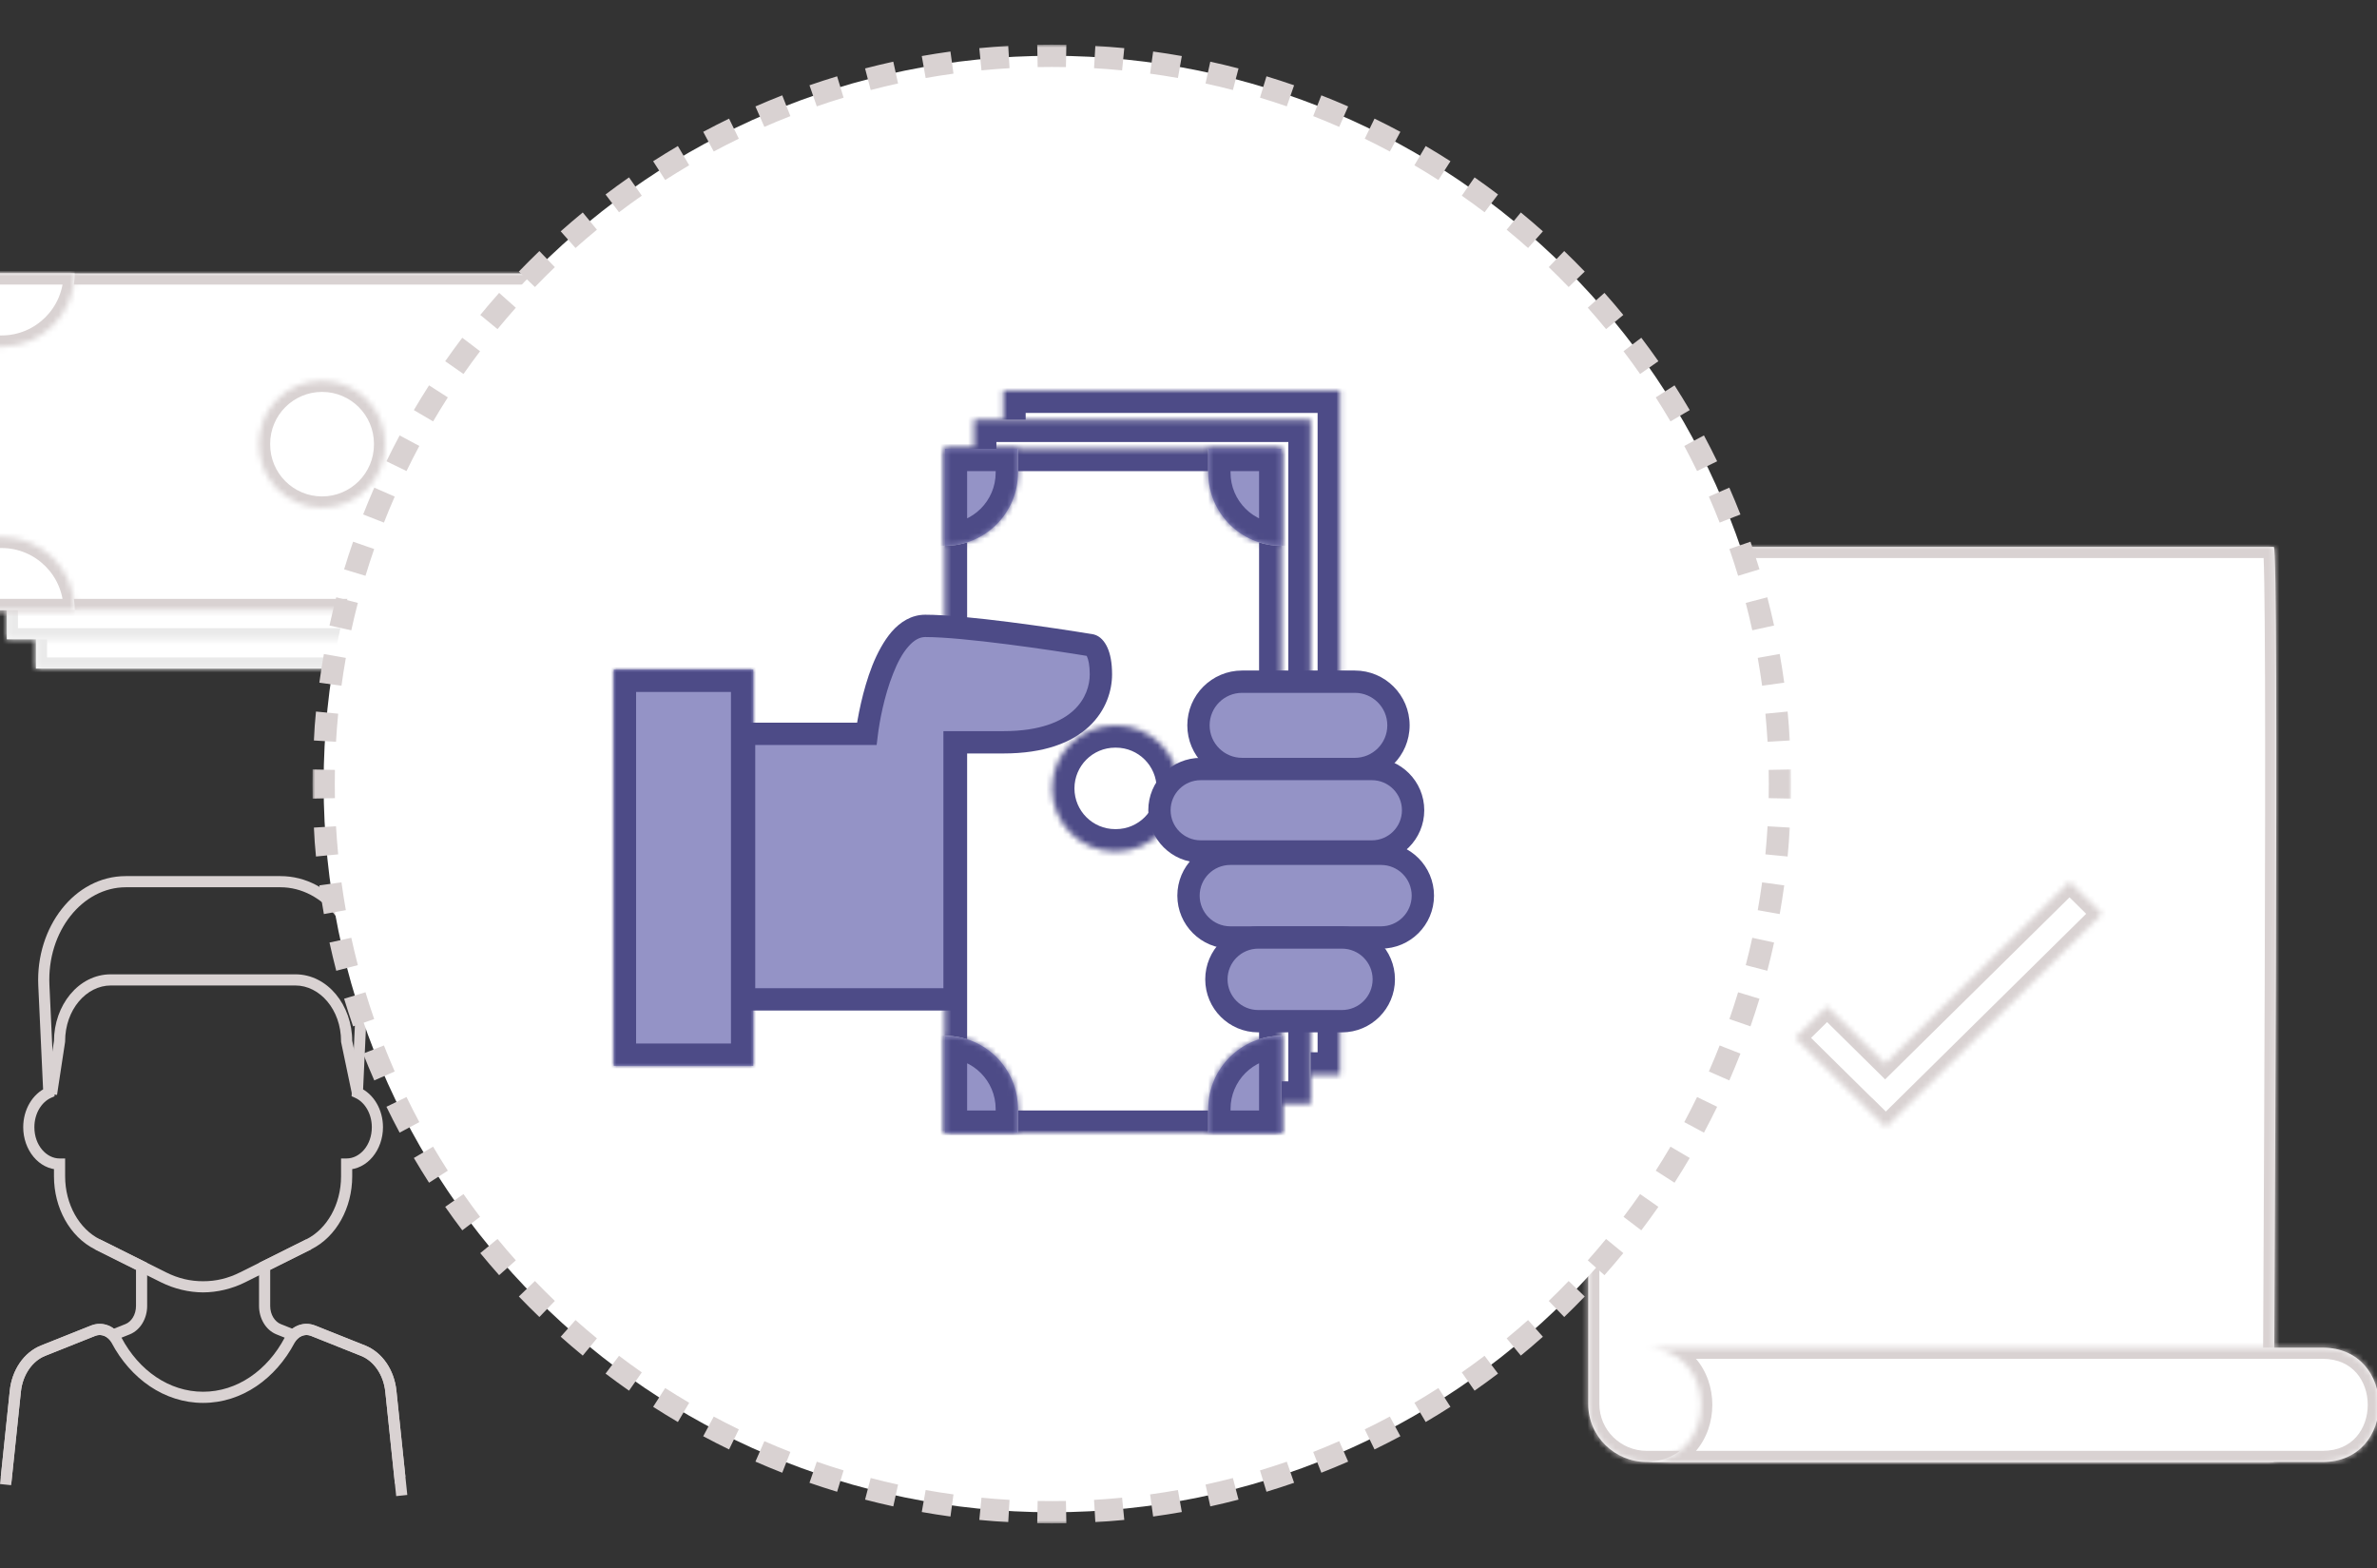 <svg width="426" height="281" viewBox="0 0 426 281" version="1.1" xmlns="http://www.w3.org/2000/svg" xmlns:xlink="http://www.w3.org/1999/xlink">
<rect x="0" y="0" width="426" height="281" fill="#333333" stroke="none"/>
<title>&#208;&#191;&#209;&#128;&#208;&#190;&#208;&#183;&#209;&#128;&#208;&#176;&#209;&#135;&#208;&#189;&#209;&#139;&#208;&#181; &#209;&#131;&#209;&#129;&#208;&#187;&#208;&#190;&#208;&#178;&#208;&#184;&#209;&#143;</title>
<desc>Created using Figma</desc>
<g id="Canvas" transform="translate(-515 -1133)">
<clipPath id="clip-0" clip-rule="evenodd">
<path d="M 515 1133L 941 1133L 941 1414L 515 1414L 515 1133Z" fill="#FFFFFF"/>
</clipPath>
<g id="&#208;&#191;&#209;&#128;&#208;&#190;&#208;&#183;&#209;&#128;&#208;&#176;&#209;&#135;&#208;&#189;&#209;&#139;&#208;&#181; &#209;&#131;&#209;&#129;&#208;&#187;&#208;&#190;&#208;&#178;&#208;&#184;&#209;&#143;" clip-path="url(#clip-0)">
<g id="icon">
<g id="Layer 1">
<g id="Vector">
<use xlink:href="#path0_fill" transform="matrix(-1 0 0 1 922.952 1231)" fill="#FFFFFF"/>
<mask id="mask0_outline_ins">
<use xlink:href="#path0_fill" fill="white" transform="matrix(-1 0 0 1 922.952 1231)"/>
</mask>
<g mask="url(#mask0_outline_ins)">
<use xlink:href="#path1_stroke_2x" transform="matrix(-1 0 0 1 922.952 1231)" fill="#D9D2D2"/>
</g>
</g>
<g id="Vector">
<use xlink:href="#path2_fill" transform="matrix(-1 0 0 1 941.343 1374.5)" fill="#FFFFFF"/>
<mask id="mask1_outline_ins">
<use xlink:href="#path2_fill" fill="white" transform="matrix(-1 0 0 1 941.343 1374.5)"/>
</mask>
<g mask="url(#mask1_outline_ins)">
<use xlink:href="#path3_stroke_2x" transform="matrix(-1 0 0 1 941.343 1374.5)" fill="#D9D2D2"/>
</g>
</g>
<g id="Capa 1">
<g id="Group">
<g id="Group">
<g id="Vector">
<use xlink:href="#path4_fill" transform="translate(836.726 1291)" fill="#FFFFFF"/>
<mask id="mask2_outline_ins">
<use xlink:href="#path4_fill" fill="white" transform="translate(836.726 1291)"/>
</mask>
<g mask="url(#mask2_outline_ins)">
<use xlink:href="#path5_stroke_2x" transform="translate(836.726 1291)" fill="#D9D2D2"/>
</g>
</g>
</g>
</g>
</g>
<g id="money">
<g id="Group">
<g id="Rectangle 70">
<use xlink:href="#path6_fill" transform="matrix(6.12323e-17 1 -1 6.12323e-17 644 1192.49)" fill="#FFFFFF"/>
<mask id="mask3_outline_ins">
<use xlink:href="#path6_fill" fill="white" transform="matrix(6.12323e-17 1 -1 6.12323e-17 644 1192.49)"/>
</mask>
<g mask="url(#mask3_outline_ins)">
<use xlink:href="#path7_stroke_2x" transform="matrix(6.12323e-17 1 -1 6.12323e-17 644 1192.49)" fill="#EAEAEA"/>
</g>
</g>
<g id="Rectangle 70">
<use xlink:href="#path6_fill" transform="matrix(6.12323e-17 1 -1 6.12323e-17 638.785 1187.25)" fill="#FFFFFF"/>
<mask id="mask4_outline_ins">
<use xlink:href="#path6_fill" fill="white" transform="matrix(6.12323e-17 1 -1 6.12323e-17 638.785 1187.25)"/>
</mask>
<g mask="url(#mask4_outline_ins)">
<use xlink:href="#path7_stroke_2x" transform="matrix(6.12323e-17 1 -1 6.12323e-17 638.785 1187.25)" fill="#EAEAEA"/>
</g>
</g>
<g id="Rectangle 70">
<use xlink:href="#path6_fill" transform="matrix(6.12323e-17 1 -1 6.12323e-17 633.568 1182)" fill="#FFFFFF"/>
<mask id="mask5_outline_ins">
<use xlink:href="#path6_fill" fill="white" transform="matrix(6.12323e-17 1 -1 6.12323e-17 633.568 1182)"/>
</mask>
<g mask="url(#mask5_outline_ins)">
<use xlink:href="#path7_stroke_2x" transform="matrix(6.12323e-17 1 -1 6.12323e-17 633.568 1182)" fill="#D9D2D2"/>
</g>
</g>
<g id="Rectangle 70">
<use xlink:href="#path8_fill" transform="matrix(6.12323e-17 1 -1 6.12323e-17 633.568 1182)" fill="#FFFFFF"/>
<mask id="mask6_outline_ins">
<use xlink:href="#path8_fill" fill="white" transform="matrix(6.12323e-17 1 -1 6.12323e-17 633.568 1182)"/>
</mask>
<g mask="url(#mask6_outline_ins)">
<use xlink:href="#path9_stroke_2x" transform="matrix(6.12323e-17 1 -1 6.12323e-17 633.568 1182)" fill="#D9D2D2"/>
</g>
</g>
<g id="Rectangle 70">
<use xlink:href="#path8_fill" transform="matrix(-6.12323e-17 -1 -1 6.12323e-17 633.568 1242.32)" fill="#FFFFFF"/>
<mask id="mask7_outline_ins">
<use xlink:href="#path8_fill" fill="white" transform="matrix(-6.12323e-17 -1 -1 6.12323e-17 633.568 1242.32)"/>
</mask>
<g mask="url(#mask7_outline_ins)">
<use xlink:href="#path9_stroke_2x" transform="matrix(-6.12323e-17 -1 -1 6.12323e-17 633.568 1242.32)" fill="#D9D2D2"/>
</g>
</g>
<g id="Rectangle 70">
<use xlink:href="#path8_fill" transform="matrix(6.12323e-17 1 1 -6.12323e-17 511 1182)" fill="#FFFFFF"/>
<mask id="mask8_outline_ins">
<use xlink:href="#path8_fill" fill="white" transform="matrix(6.12323e-17 1 1 -6.12323e-17 511 1182)"/>
</mask>
<g mask="url(#mask8_outline_ins)">
<use xlink:href="#path9_stroke_2x" transform="matrix(6.12323e-17 1 1 -6.12323e-17 511 1182)" fill="#D9D2D2"/>
</g>
</g>
<g id="Rectangle 70">
<use xlink:href="#path8_fill" transform="matrix(-6.12323e-17 -1 1 -6.12323e-17 511 1242.32)" fill="#FFFFFF"/>
<mask id="mask9_outline_ins">
<use xlink:href="#path8_fill" fill="white" transform="matrix(-6.12323e-17 -1 1 -6.12323e-17 511 1242.32)"/>
</mask>
<g mask="url(#mask9_outline_ins)">
<use xlink:href="#path9_stroke_2x" transform="matrix(-6.12323e-17 -1 1 -6.12323e-17 511 1242.32)" fill="#D9D2D2"/>
</g>
</g>
<g id="Rectangle 66">
<use xlink:href="#path10_fill" transform="matrix(6.12323e-17 1 -1 6.12323e-17 584.019 1201.23)" fill="#FFFFFF"/>
<mask id="mask10_outline_ins">
<use xlink:href="#path10_fill" fill="white" transform="matrix(6.12323e-17 1 -1 6.12323e-17 584.019 1201.23)"/>
</mask>
<g mask="url(#mask10_outline_ins)">
<use xlink:href="#path11_stroke_2x" transform="matrix(6.12323e-17 1 -1 6.12323e-17 584.019 1201.23)" fill="#D9D2D2"/>
</g>
</g>
</g>
<g id="mean">
<g id="Group">
<g id="Vector">
<use xlink:href="#path12_stroke" transform="translate(516.041 1291)" fill="#D9D2D2"/>
</g>
<clipPath id="clip-1" clip-rule="evenodd">
<path d="M 522.836 1291L 579.959 1291L 579.959 1330.6L 522.836 1330.6L 522.836 1291Z" fill="#FFFFFF"/>
</clipPath>
<g id="Group" clip-path="url(#clip-1)">
</g>
<g id="Group">
<g id="Vector">
<use xlink:href="#path13_stroke" transform="translate(516 1371.24)" fill="#D9D2D2"/>
</g>
</g>
<g id="Vector">
<use xlink:href="#path14_stroke" transform="translate(524.232 1308.6)" fill="#D9D2D2"/>
</g>
</g>
</g>
</g>
</g>
<g id="Vector">
<use xlink:href="#path15_fill" transform="matrix(1 -5.55112e-17 5.55112e-17 1 573 1143)" fill="#FFFFFF"/>
<mask id="mask11_outline_out">
<rect id="mask11_outline_inv" fill="white" x="-2" y="-2" width="265" height="265" transform="matrix(1 -5.55112e-17 5.55112e-17 1 573 1143)"/>
<use xlink:href="#path15_fill" fill="black" transform="matrix(1 -5.55112e-17 5.55112e-17 1 573 1143)"/>
</mask>
<g mask="url(#mask11_outline_out)">
<use xlink:href="#path16_stroke_2x" transform="matrix(1 -5.55112e-17 5.55112e-17 1 573 1143)" fill="#D9D2D2"/>
</g>
</g>
<g id="manjet">
<use xlink:href="#path17_fill" transform="matrix(1 0 0 1 625 1253)" fill="#FFFFFF"/>
<use xlink:href="#path17_fill" transform="matrix(1 0 0 1 625 1253)" fill="#9493C6"/>
<mask id="mask12_outline_ins">
<use xlink:href="#path17_fill" fill="white" transform="matrix(1 0 0 1 625 1253)"/>
</mask>
<g mask="url(#mask12_outline_ins)">
<use xlink:href="#path18_stroke_2x" transform="matrix(1 0 0 1 625 1253)" fill="#4D4B87"/>
</g>
</g>
<g id="Rectangle 70">
<use xlink:href="#path6_fill" transform="translate(694.817 1203)" fill="#FFFFFF"/>
<mask id="mask13_outline_ins">
<use xlink:href="#path6_fill" fill="white" transform="translate(694.817 1203)"/>
</mask>
<g mask="url(#mask13_outline_ins)">
<use xlink:href="#path19_stroke_2x" transform="translate(694.817 1203)" fill="#4D4B87"/>
</g>
</g>
<g id="Rectangle 70">
<use xlink:href="#path6_fill" transform="translate(689.572 1208.21)" fill="#FFFFFF"/>
<mask id="mask14_outline_ins">
<use xlink:href="#path6_fill" fill="white" transform="translate(689.572 1208.21)"/>
</mask>
<g mask="url(#mask14_outline_ins)">
<use xlink:href="#path19_stroke_2x" transform="translate(689.572 1208.21)" fill="#4D4B87"/>
</g>
</g>
<g id="money">
<g id="Rectangle 70">
<use xlink:href="#path6_fill" transform="translate(684.327 1213.43)" fill="#FFFFFF"/>
<mask id="mask15_outline_ins">
<use xlink:href="#path6_fill" fill="white" transform="translate(684.327 1213.43)"/>
</mask>
<g mask="url(#mask15_outline_ins)">
<use xlink:href="#path19_stroke_2x" transform="translate(684.327 1213.43)" fill="#4D4B87"/>
</g>
</g>
<g id="Rectangle 70">
<use xlink:href="#path8_fill" transform="translate(684.327 1213.43)" fill="#FFFFFF"/>
<use xlink:href="#path8_fill" transform="translate(684.327 1213.43)" fill="#9493C6"/>
<mask id="mask16_outline_ins">
<use xlink:href="#path8_fill" fill="white" transform="translate(684.327 1213.43)"/>
</mask>
<g mask="url(#mask16_outline_ins)">
<use xlink:href="#path20_stroke_2x" transform="translate(684.327 1213.43)" fill="#4D4B87"/>
</g>
</g>
<g id="Rectangle 70">
<use xlink:href="#path8_fill" transform="matrix(-1 0 0 1 744.648 1213.43)" fill="#FFFFFF"/>
<use xlink:href="#path8_fill" transform="matrix(-1 0 0 1 744.648 1213.43)" fill="#9493C6"/>
<mask id="mask17_outline_ins">
<use xlink:href="#path8_fill" fill="white" transform="matrix(-1 0 0 1 744.648 1213.43)"/>
</mask>
<g mask="url(#mask17_outline_ins)">
<use xlink:href="#path20_stroke_2x" transform="matrix(-1 0 0 1 744.648 1213.43)" fill="#4D4B87"/>
</g>
</g>
<g id="Rectangle 70">
<use xlink:href="#path8_fill" transform="matrix(1 0 0 -1 684.327 1336)" fill="#FFFFFF"/>
<use xlink:href="#path8_fill" transform="matrix(1 0 0 -1 684.327 1336)" fill="#9493C6"/>
<mask id="mask18_outline_ins">
<use xlink:href="#path8_fill" fill="white" transform="matrix(1 0 0 -1 684.327 1336)"/>
</mask>
<g mask="url(#mask18_outline_ins)">
<use xlink:href="#path20_stroke_2x" transform="matrix(1 0 0 -1 684.327 1336)" fill="#4D4B87"/>
</g>
</g>
<g id="Rectangle 70">
<use xlink:href="#path8_fill" transform="matrix(-1 0 0 -1 744.648 1336)" fill="#FFFFFF"/>
<use xlink:href="#path8_fill" transform="matrix(-1 0 0 -1 744.648 1336)" fill="#9493C6"/>
<mask id="mask19_outline_ins">
<use xlink:href="#path8_fill" fill="white" transform="matrix(-1 0 0 -1 744.648 1336)"/>
</mask>
<g mask="url(#mask19_outline_ins)">
<use xlink:href="#path20_stroke_2x" transform="matrix(-1 0 0 -1 744.648 1336)" fill="#4D4B87"/>
</g>
</g>
<g id="Rectangle 66">
<use xlink:href="#path10_fill" transform="translate(703.56 1262.98)" fill="#FFFFFF"/>
<mask id="mask20_outline_ins">
<use xlink:href="#path10_fill" fill="white" transform="translate(703.56 1262.98)"/>
</mask>
<g mask="url(#mask20_outline_ins)">
<use xlink:href="#path21_stroke_2x" transform="translate(703.56 1262.98)" fill="#4D4B87"/>
</g>
</g>
</g>
<g id="hand">
<use xlink:href="#path22_fill" transform="translate(648.352 1245.16)" fill="#9493C6"/>
<use xlink:href="#path23_stroke" transform="translate(648.352 1245.16)" fill="#4D4B87"/>
</g>
<g id="palci">
<g id="Rectangle 68">
<use xlink:href="#path24_fill" transform="matrix(1 0 0 1 729.787 1255.16)" fill="#9493C6"/>
<use xlink:href="#path25_stroke" transform="matrix(1 0 0 1 729.787 1255.16)" fill="#4D4B87"/>
</g>
<g id="Rectangle 68">
<use xlink:href="#path26_fill" transform="matrix(1 0 0 1 722.793 1270.81)" fill="#9493C6"/>
<use xlink:href="#path27_stroke" transform="matrix(1 0 0 1 722.793 1270.81)" fill="#4D4B87"/>
</g>
<g id="Rectangle 68">
<use xlink:href="#path28_fill" transform="matrix(1 0 0 1 728 1286)" fill="#9493C6"/>
<use xlink:href="#path29_stroke" transform="matrix(1 0 0 1 728 1286)" fill="#4D4B87"/>
</g>
<g id="Rectangle 68">
<use xlink:href="#path30_fill" transform="matrix(1 0 0 1 733 1301)" fill="#9493C6"/>
<use xlink:href="#path31_stroke" transform="matrix(1 0 0 1 733 1301)" fill="#4D4B87"/>
</g>
</g>
</g>
</g>
</g>
<defs>
<path id="path0_fill" d="M 0.446 0C -0.557 0 0.445 147.889 0.445 164L 113.068 164L 112.811 164C 118.577 164 123.317 159.388 123.317 153.622L 123.317 10.506C 123.317 4.741 128.058 0 133.952 0L 0.446 0Z"/>
<path id="path1_stroke_2x" d="M 0.445 164L -1.555 164L -1.555 166L 0.445 166L 0.445 164ZM 0.445 166L 113.068 166L 113.068 162L 0.445 162L 0.445 166ZM 113.068 162L 112.811 162L 112.811 166L 113.068 166L 113.068 162ZM 112.811 166C 119.649 166 125.317 160.524 125.317 153.622L 121.317 153.622C 121.317 158.251 117.504 162 112.811 162L 112.811 166ZM 125.317 153.622L 125.317 10.506L 121.317 10.506L 121.317 153.622L 125.317 153.622ZM 125.317 10.506C 125.317 5.861 129.147 2 133.952 2L 133.952 -2C 126.969 -2 121.317 3.62 121.317 10.506L 125.317 10.506ZM 133.952 -2L 0.446 -2L 0.446 2L 133.952 2L 133.952 -2ZM 0.446 -2C -0.39 -2 -0.899 -1.511 -1.085 -1.295C -1.206 -1.139 -1.367 -0.867 -1.419 -0.753C -1.473 -0.615 -1.536 -0.399 -1.559 -0.297C -1.586 -0.157 -1.616 0.054 -1.633 0.229C -1.664 0.546 -1.693 1.016 -1.718 1.577C -1.766 2.683 -1.808 4.306 -1.842 6.352C -1.911 10.437 -1.954 16.291 -1.977 23.353C -2.024 37.474 -1.993 56.47 -1.93 75.965C -1.805 114.954 -1.555 155.951 -1.555 164L 2.445 164C 2.445 155.938 2.195 114.935 2.07 75.952C 2.007 56.461 1.976 37.477 2.023 23.366C 2.046 16.312 2.089 10.486 2.157 6.42C 2.192 4.391 2.231 2.821 2.278 1.753C 2.301 1.227 2.324 0.864 2.348 0.62C 2.358 0.515 2.36 0.51 2.359 0.512C 2.358 0.514 2.334 0.641 2.264 0.807C 2.233 0.881 2.141 1.088 1.952 1.308C 1.775 1.516 1.274 2 0.446 2L 0.446 -2Z"/>
<path id="path2_fill" d="M 131.587 0L 10.124 0C -3.375 0.001 -3.375 20.5 10.124 20.5L 131.587 20.5C 118.088 20.5 118.088 0 131.587 0Z"/>
<path id="path3_stroke_2x" d="M 10.124 0L 10.124 -2L 10.124 -2L 10.124 0ZM 131.587 -2L 10.124 -2L 10.124 2L 131.587 2L 131.587 -2ZM 10.124 22.5L 131.587 22.5L 131.587 18.5L 10.124 18.5L 10.124 22.5ZM 131.587 18.5C 128.763 18.5 126.789 17.449 125.497 15.977C 124.171 14.467 123.463 12.393 123.463 10.25C 123.463 8.107 124.171 6.033 125.497 4.523C 126.789 3.051 128.763 2 131.587 2L 131.587 -2C 127.661 -2 124.573 -0.489 122.491 1.884C 120.442 4.217 119.463 7.268 119.463 10.25C 119.463 13.232 120.442 16.283 122.491 18.616C 124.573 20.989 127.661 22.5 131.587 22.5L 131.587 18.5ZM 10.124 -2C 6.198 -2 3.111 -0.488 1.028 1.884C -1.021 4.218 -2 7.268 -2 10.25C -2 13.232 -1.021 16.283 1.028 18.617C 3.111 20.989 6.198 22.5 10.124 22.5L 10.124 18.5C 7.301 18.5 5.326 17.449 4.034 15.978C 2.708 14.467 2 12.393 2 10.25C 2 8.107 2.708 6.033 4.034 4.523C 5.326 3.051 7.301 2 10.124 2L 10.124 -2Z"/>
<path id="path4_fill" d="M 16.121 32.617L 5.719 22.351L 0 27.996L 13.726 41.542L 13.742 41.527L 16.248 44L 55 5.754L 49.17 3.72727e-08L 16.121 32.617Z"/>
<path id="path5_stroke_2x" d="M 16.121 32.617L 14.716 34.04L 16.121 35.427L 17.526 34.04L 16.121 32.617ZM 5.719 22.351L 7.124 20.928L 5.719 19.541L 4.314 20.928L 5.719 22.351ZM 0 27.996L -1.405 26.572L -2.847 27.996L -1.405 29.419L 0 27.996ZM 13.726 41.542L 12.321 42.966L 13.731 44.357L 15.136 42.961L 13.726 41.542ZM 13.742 41.527L 15.147 40.103L 13.737 38.712L 12.332 40.108L 13.742 41.527ZM 16.248 44L 14.843 45.423L 16.248 46.81L 17.653 45.423L 16.248 44ZM 55 5.754L 56.405 7.178L 57.847 5.754L 56.405 4.331L 55 5.754ZM 49.17 3.72727e-08L 50.575 -1.423L 49.17 -2.81L 47.765 -1.423L 49.17 3.72727e-08ZM 17.526 31.193L 7.124 20.928L 4.314 23.775L 14.716 34.04L 17.526 31.193ZM 4.314 20.928L -1.405 26.572L 1.405 29.419L 7.124 23.775L 4.314 20.928ZM -1.405 29.419L 12.321 42.966L 15.131 40.119L 1.405 26.572L -1.405 29.419ZM 15.136 42.961L 15.152 42.945L 12.332 40.108L 12.316 40.124L 15.136 42.961ZM 12.337 42.95L 14.843 45.423L 17.653 42.577L 15.147 40.103L 12.337 42.95ZM 17.653 45.423L 56.405 7.178L 53.595 4.331L 14.843 42.577L 17.653 45.423ZM 56.405 4.331L 50.575 -1.423L 47.765 1.423L 53.595 7.178L 56.405 4.331ZM 47.765 -1.423L 14.716 31.193L 17.526 34.04L 50.575 1.423L 47.765 -1.423Z"/>
<path id="path6_fill" d="M 0 0L 60.321 0L 60.321 122.569L 0 122.569L 0 0Z"/>
<path id="path7_stroke_2x" d="M 0 0L 0 -2L -2 -2L -2 0L 0 0ZM 60.321 0L 62.321 0L 62.321 -2L 60.321 -2L 60.321 0ZM 60.321 122.569L 60.321 124.569L 62.321 124.569L 62.321 122.569L 60.321 122.569ZM 0 122.569L -2 122.569L -2 124.569L 0 124.569L 0 122.569ZM 0 2L 60.321 2L 60.321 -2L 0 -2L 0 2ZM 58.321 0L 58.321 122.569L 62.321 122.569L 62.321 0L 58.321 0ZM 60.321 120.569L 0 120.569L 0 124.569L 60.321 124.569L 60.321 120.569ZM 2 122.569L 2 0L -2 0L -2 122.569L 2 122.569Z"/>
<path id="path8_fill" d="M 0 0L 13.113 0L 13.113 4.272C 13.113 11.515 7.242 17.386 0 17.386L 0 17.386L 0 0Z"/>
<path id="path9_stroke_2x" d="M 0 0L 0 -2L -2 -2L -2 0L 0 0ZM 13.113 0L 15.113 0L 15.113 -2L 13.113 -2L 13.113 0ZM 0 2L 13.113 2L 13.113 -2L 0 -2L 0 2ZM 11.113 0L 11.113 4.272L 15.113 4.272L 15.113 0L 11.113 0ZM 2 17.386L 2 0L -2 0L -2 17.386L 2 17.386ZM 11.113 4.272C 11.113 10.41 6.138 15.386 0 15.386L 0 19.386C 8.347 19.386 15.113 12.619 15.113 4.272L 11.113 4.272Z"/>
<path id="path10_fill" d="M 0 11.301C 0 5.059 5.059 0 11.301 0L 11.429 0C 17.67 0 22.73 5.059 22.73 11.301L 22.73 11.301C 22.73 17.542 17.67 22.601 11.429 22.601L 11.301 22.601C 5.059 22.601 0 17.542 0 11.301L 0 11.301Z"/>
<path id="path11_stroke_2x" d="M 11.301 2L 11.429 2L 11.429 -2L 11.301 -2L 11.301 2ZM 11.429 20.601L 11.301 20.601L 11.301 24.601L 11.429 24.601L 11.429 20.601ZM 11.301 -2C 3.955 -2 -2 3.955 -2 11.301L 2 11.301C 2 6.164 6.164 2 11.301 2L 11.301 -2ZM 11.429 2C 16.566 2 20.73 6.164 20.73 11.301L 24.73 11.301C 24.73 3.955 18.775 -2 11.429 -2L 11.429 2ZM 20.73 11.301C 20.73 16.437 16.566 20.601 11.429 20.601L 11.429 24.601C 18.775 24.601 24.73 18.646 24.73 11.301L 20.73 11.301ZM 11.301 20.601C 6.164 20.601 2 16.437 2 11.301L -2 11.301C -2 18.646 3.955 24.601 11.301 24.601L 11.301 20.601Z"/>
<path id="path12_stroke" d="M 70.622 106.762L 69.628 106.866L 69.734 107.888L 70.753 107.753L 70.622 106.762ZM 69.008 91.303L 70.003 91.199L 70.003 91.199L 69.008 91.303ZM 64.039 84.046L 63.668 84.975L 63.668 84.975L 64.039 84.046ZM 55.07 80.467L 54.699 81.395L 54.7 81.396L 55.07 80.467ZM 51.538 81.257L 51.167 82.186L 51.786 82.433L 52.252 81.957L 51.538 81.257ZM 48.896 80.203L 48.525 81.132L 48.525 81.132L 48.896 80.203ZM 46.383 68.933L 45.937 68.038L 45.383 68.314L 45.383 68.933L 46.383 68.933ZM 54.298 64.984L 53.852 64.089L 53.852 64.09L 54.298 64.984ZM 61.083 50.6L 61.083 49.6L 60.083 49.6L 60.083 50.6L 61.083 50.6ZM 63.004 37.813L 62.005 37.766L 61.973 38.449L 62.597 38.726L 63.004 37.813ZM 63.896 18.577L 62.897 18.53L 62.897 18.53L 63.896 18.577ZM 6.819 18.576L 5.82 18.623L 5.82 18.623L 6.819 18.576ZM 7.712 37.812L 8.119 38.726L 8.742 38.448L 8.711 37.766L 7.712 37.812ZM 9.632 50.6L 10.632 50.6L 10.632 49.6L 9.632 49.6L 9.632 50.6ZM 16.417 64.985L 15.97 65.88L 15.971 65.88L 16.417 64.985ZM 24.333 68.934L 25.333 68.934L 25.333 68.315L 24.779 68.039L 24.333 68.934ZM 21.82 80.203L 22.19 81.132L 22.191 81.132L 21.82 80.203ZM 19.178 81.257L 18.464 81.957L 18.93 82.433L 19.549 82.186L 19.178 81.257ZM 15.645 80.467L 16.016 81.396L 16.016 81.396L 15.645 80.467ZM 6.677 84.046L 7.047 84.975L 7.047 84.975L 6.677 84.046ZM 1.708 91.303L 0.713 91.2L 0.713 91.2L 1.708 91.303ZM 0.093 106.762L -0.038 107.754L 0.981 107.889L 1.088 106.866L 0.093 106.762ZM 70.584 105.758L 70.491 105.771L 70.753 107.753L 70.847 107.741L 70.584 105.758ZM 71.617 106.658L 70.003 91.199L 68.013 91.407L 69.628 106.866L 71.617 106.658ZM 70.003 91.199C 69.621 87.543 67.506 84.353 64.41 83.118L 63.668 84.975C 65.943 85.883 67.693 88.338 68.013 91.407L 70.003 91.199ZM 64.41 83.118L 55.441 79.538L 54.7 81.396L 63.668 84.975L 64.41 83.118ZM 55.441 79.538C 53.813 78.888 52.039 79.317 50.824 80.557L 52.252 81.957C 52.936 81.26 53.864 81.062 54.699 81.395L 55.441 79.538ZM 51.908 80.328L 49.267 79.274L 48.525 81.132L 51.167 82.186L 51.908 80.328ZM 49.267 79.274C 48.223 78.858 47.383 77.603 47.383 76.029L 45.383 76.029C 45.383 78.242 46.567 80.35 48.525 81.132L 49.267 79.274ZM 47.383 76.029L 47.383 68.933L 45.383 68.933L 45.383 76.029L 47.383 76.029ZM 46.829 69.828L 54.745 65.879L 53.852 64.09L 45.937 68.038L 46.829 69.828ZM 54.745 65.879C 59.255 63.63 62.083 58.433 62.083 52.8L 60.083 52.8C 60.083 57.825 57.559 62.241 53.852 64.089L 54.745 65.879ZM 62.083 52.8L 62.083 50.6L 60.083 50.6L 60.083 52.8L 62.083 52.8ZM 61.083 51.6C 64.841 51.6 67.596 48.021 67.596 44L 65.596 44C 65.596 47.269 63.414 49.6 61.083 49.6L 61.083 51.6ZM 67.596 44C 67.596 40.838 65.928 38.02 63.41 36.899L 62.597 38.726C 64.275 39.473 65.596 41.49 65.596 44L 67.596 44ZM 64.003 37.859L 64.895 18.623L 62.897 18.53L 62.005 37.766L 64.003 37.859ZM 64.895 18.623C 65.381 8.153 58.401 -1 49.219 -1L 49.219 1C 56.916 1 63.348 8.823 62.897 18.53L 64.895 18.623ZM 49.219 -1L 21.497 -1L 21.497 1L 49.219 1L 49.219 -1ZM 21.497 -1C 12.315 -1 5.335 8.153 5.82 18.623L 7.818 18.53C 7.368 8.823 13.801 1 21.497 1L 21.497 -1ZM 5.82 18.623L 6.713 37.859L 8.711 37.766L 7.818 18.53L 5.82 18.623ZM 7.305 36.899C 4.788 38.02 3.12 40.838 3.12 44L 5.12 44C 5.12 41.49 6.441 39.473 8.119 38.726L 7.305 36.899ZM 3.12 44C 3.12 48.021 5.874 51.6 9.632 51.6L 9.632 49.6C 7.301 49.6 5.12 47.269 5.12 44L 3.12 44ZM 8.632 50.6L 8.632 52.8L 10.632 52.8L 10.632 50.6L 8.632 50.6ZM 8.632 52.8C 8.632 58.433 11.461 63.63 15.97 65.88L 16.863 64.09C 13.156 62.24 10.632 57.824 10.632 52.8L 8.632 52.8ZM 15.971 65.88L 23.886 69.828L 24.779 68.039L 16.863 64.09L 15.971 65.88ZM 23.333 68.934L 23.333 76.029L 25.333 76.029L 25.333 68.934L 23.333 68.934ZM 23.333 76.029C 23.333 77.603 22.493 78.858 21.449 79.274L 22.191 81.132C 24.148 80.35 25.333 78.242 25.333 76.029L 23.333 76.029ZM 21.449 79.274L 18.807 80.329L 19.549 82.186L 22.19 81.132L 21.449 79.274ZM 19.892 80.558C 18.676 79.317 16.902 78.889 15.275 79.538L 16.016 81.396C 16.852 81.062 17.78 81.26 18.464 81.957L 19.892 80.558ZM 15.275 79.538L 6.306 83.118L 7.047 84.975L 16.016 81.396L 15.275 79.538ZM 6.306 83.118C 3.21 84.353 1.095 87.543 0.713 91.2L 2.702 91.407C 3.023 88.338 4.773 85.883 7.047 84.975L 6.306 83.118ZM 0.713 91.2L -0.901 106.659L 1.088 106.866L 2.702 91.407L 0.713 91.2ZM 0.225 105.771L 0.131 105.759L -0.131 107.741L -0.038 107.754L 0.225 105.771Z"/>
<path id="path13_stroke" d="M 69.048 11.067L 70.042 10.963L 70.042 10.963L 69.048 11.067ZM 64.079 3.81L 63.708 4.739L 63.708 4.739L 64.079 3.81ZM 55.11 0.231L 54.739 1.159L 54.739 1.159L 55.11 0.231ZM 50.909 1.937L 50.025 1.469L 50.025 1.469L 50.909 1.937ZM 19.887 1.937L 19.003 2.405L 19.003 2.405L 19.887 1.937ZM 15.686 0.23L 16.056 1.159L 16.056 1.159L 15.686 0.23ZM 6.717 3.81L 7.088 4.739L 7.088 4.739L 6.717 3.81ZM 1.748 11.067L 0.753 10.963L 0.753 10.963L 1.748 11.067ZM 71.995 29.66L 70.042 10.963L 68.053 11.171L 70.005 29.868L 71.995 29.66ZM 70.042 10.963C 69.661 7.307 67.545 4.117 64.449 2.881L 63.708 4.739C 65.983 5.647 67.733 8.102 68.053 11.171L 70.042 10.963ZM 64.449 2.881L 55.481 -0.698L 54.739 1.159L 63.708 4.739L 64.449 2.881ZM 55.481 -0.698C 53.4 -1.529 51.123 -0.603 50.025 1.469L 51.792 2.406C 52.458 1.149 53.696 0.743 54.739 1.159L 55.481 -0.698ZM 50.025 1.469C 46.903 7.36 41.48 11.164 35.398 11.164L 35.398 13.164C 42.373 13.164 48.401 8.804 51.792 2.406L 50.025 1.469ZM 35.398 11.164C 29.316 11.164 23.893 7.36 20.77 1.469L 19.003 2.405C 22.395 8.804 28.423 13.164 35.398 13.164L 35.398 11.164ZM 20.77 1.469C 19.672 -0.603 17.396 -1.529 15.315 -0.698L 16.056 1.159C 17.099 0.743 18.337 1.149 19.003 2.405L 20.77 1.469ZM 15.315 -0.698L 6.346 2.881L 7.088 4.739L 16.056 1.159L 15.315 -0.698ZM 6.346 2.881C 3.25 4.117 1.135 7.307 0.753 10.963L 2.742 11.171C 3.063 8.102 4.813 5.646 7.088 4.739L 6.346 2.881ZM 0.753 10.963L -0.995 27.703L 0.995 27.91L 2.742 11.171L 0.753 10.963Z"/>
<path id="path14_stroke" d="M 52.891 11L 51.891 11L 51.891 11.103L 51.912 11.205L 52.891 11ZM 1.44 11L 2.429 11.15L 2.44 11.076L 2.44 11L 1.44 11ZM 20.098 53.308L 20.544 52.413L 20.544 52.413L 20.098 53.308ZM 34.233 53.308L 34.679 54.203L 34.679 54.203L 34.233 53.308ZM 55.848 20.26L 53.87 10.795L 51.912 11.205L 53.891 20.669L 55.848 20.26ZM 53.891 11C 53.891 4.549 49.491 -1 43.703 -1L 43.703 1C 48.064 1 51.891 5.301 51.891 11L 53.891 11ZM 43.703 -1L 10.628 -1L 10.628 1L 43.703 1L 43.703 -1ZM 10.628 -1C 4.84 -1 0.44 4.549 0.44 11L 2.44 11C 2.44 5.301 6.267 1 10.628 1L 10.628 -1ZM 0.452 10.85L -0.989 20.314L 0.989 20.615L 2.429 11.15L 0.452 10.85ZM 7.778 48.28L 19.651 54.203L 20.544 52.413L 8.671 46.49L 7.778 48.28ZM 19.651 54.203C 21.996 55.365 24.622 55.993 27.166 56L 27.166 54C 24.857 54.007 22.679 53.485 20.544 52.413L 19.651 54.203ZM 27.166 56C 29.709 55.993 32.336 55.365 34.679 54.203L 33.787 52.413C 31.652 53.485 29.474 54.007 27.166 54L 27.166 56ZM 34.679 54.203L 46.553 48.279L 45.66 46.49L 33.787 52.413L 34.679 54.203Z"/>
<path id="path15_fill" d="M 130.5 261C 202.573 261 261 202.573 261 130.5C 261 58.427 202.573 0 130.5 0C 58.427 0 0 58.427 0 130.5C 0 202.573 58.427 261 130.5 261Z"/>
<path id="path16_stroke_2x" d="M 262 130.5C 262 129.636 261.992 128.769 261.975 127.909L 259.975 127.948C 259.992 128.798 260 129.646 260 130.5L 262 130.5ZM 261.776 122.754C 261.676 121.032 261.542 119.31 261.376 117.607L 259.385 117.801C 259.549 119.484 259.68 121.168 259.779 122.87L 261.776 122.754ZM 260.775 112.474C 260.54 110.766 260.272 109.058 259.973 107.372L 258.003 107.721C 258.299 109.389 258.562 111.057 258.793 112.746L 260.775 112.474ZM 258.971 102.308C 258.603 100.625 258.201 98.945 257.77 97.288L 255.834 97.792C 256.261 99.43 256.653 101.071 257.017 102.734L 258.971 102.308ZM 256.37 92.315C 255.87 90.666 255.336 89.022 254.774 87.402L 252.885 88.057C 253.44 89.659 253.962 91.265 254.456 92.895L 256.37 92.315ZM 252.986 82.557C 252.358 80.954 251.696 79.358 251.008 77.787L 249.176 78.59C 249.857 80.142 250.504 81.702 251.124 83.286L 252.986 82.557ZM 248.844 73.1C 248.092 71.552 247.306 70.013 246.495 68.5L 244.732 69.444C 245.534 70.94 246.302 72.444 247.045 73.974L 248.844 73.1ZM 243.968 63.995C 243.096 62.512 242.192 61.04 241.265 59.595L 239.582 60.675C 240.498 62.103 241.382 63.542 242.243 65.008L 243.968 63.995ZM 238.392 55.304C 237.408 53.894 236.391 52.497 235.354 51.129L 233.76 52.337C 234.786 53.69 235.78 55.055 236.753 56.449L 238.392 55.304ZM 232.154 47.076C 231.063 45.748 229.94 44.434 228.799 43.15L 227.304 44.479C 228.433 45.748 229.53 47.032 230.609 48.345L 232.154 47.076ZM 225.292 39.359C 224.101 38.121 222.879 36.899 221.641 35.708L 220.255 37.149C 221.479 38.327 222.673 39.521 223.851 40.745L 225.292 39.359ZM 217.85 32.201C 216.566 31.06 215.252 29.937 213.924 28.846L 212.655 30.391C 213.968 31.47 215.252 32.567 216.521 33.696L 217.85 32.201ZM 209.871 25.646C 208.503 24.609 207.106 23.592 205.696 22.608L 204.551 24.247C 205.945 25.22 207.31 26.214 208.663 27.24L 209.871 25.646ZM 201.405 19.735C 199.96 18.808 198.488 17.904 197.005 17.032L 195.992 18.757C 197.458 19.618 198.897 20.502 200.325 21.418L 201.405 19.735ZM 192.5 14.505C 190.987 13.694 189.448 12.908 187.9 12.156L 187.026 13.955C 188.556 14.698 190.06 15.466 191.556 16.268L 192.5 14.505ZM 183.213 9.992C 181.642 9.304 180.046 8.642 178.443 8.014L 177.714 9.876C 179.298 10.496 180.858 11.143 182.411 11.824L 183.213 9.992ZM 173.598 6.226C 171.978 5.664 170.334 5.13 168.685 4.63L 168.105 6.544C 169.735 7.038 171.341 7.56 172.943 8.115L 173.598 6.226ZM 163.712 3.23C 162.055 2.799 160.375 2.397 158.693 2.029L 158.266 3.983C 159.929 4.347 161.57 4.739 163.208 5.166L 163.712 3.23ZM 153.628 1.027C 151.942 0.728 150.234 0.46 148.526 0.225L 148.254 2.207C 149.943 2.438 151.611 2.701 153.279 2.997L 153.628 1.027ZM 143.393 -0.376C 141.69 -0.542 139.968 -0.676 138.246 -0.776L 138.13 1.221C 139.832 1.32 141.516 1.451 143.199 1.615L 143.393 -0.376ZM 133.091 -0.975C 132.231 -0.992 131.364 -1 130.5 -1L 130.5 1C 131.354 1 132.202 1.008 133.052 1.025L 133.091 -0.975ZM 130.5 -1C 129.636 -1 128.769 -0.992 127.909 -0.975L 127.948 1.025C 128.798 1.008 129.646 1 130.5 1L 130.5 -1ZM 122.754 -0.776C 121.032 -0.676 119.31 -0.542 117.607 -0.376L 117.801 1.615C 119.484 1.451 121.168 1.32 122.87 1.221L 122.754 -0.776ZM 112.474 0.225C 110.766 0.46 109.058 0.728 107.372 1.027L 107.721 2.997C 109.389 2.701 111.057 2.438 112.746 2.207L 112.474 0.225ZM 102.308 2.029C 100.625 2.397 98.945 2.799 97.288 3.23L 97.792 5.166C 99.43 4.739 101.071 4.347 102.734 3.983L 102.308 2.029ZM 92.315 4.63C 90.666 5.13 89.022 5.664 87.402 6.226L 88.057 8.115C 89.659 7.56 91.265 7.038 92.895 6.544L 92.315 4.63ZM 82.557 8.014C 80.954 8.642 79.358 9.304 77.787 9.992L 78.59 11.824C 80.142 11.143 81.702 10.496 83.286 9.876L 82.557 8.014ZM 73.1 12.156C 71.552 12.908 70.013 13.694 68.5 14.505L 69.444 16.268C 70.94 15.466 72.444 14.698 73.974 13.955L 73.1 12.156ZM 63.995 17.032C 62.512 17.904 61.04 18.808 59.595 19.735L 60.675 21.418C 62.103 20.502 63.542 19.618 65.008 18.757L 63.995 17.032ZM 55.304 22.608C 53.894 23.592 52.497 24.609 51.129 25.646L 52.337 27.24C 53.69 26.214 55.055 25.22 56.449 24.247L 55.304 22.608ZM 47.076 28.846C 45.748 29.937 44.434 31.06 43.15 32.201L 44.479 33.696C 45.748 32.567 47.032 31.47 48.345 30.391L 47.076 28.846ZM 39.359 35.708C 38.121 36.899 36.899 38.121 35.708 39.359L 37.149 40.745C 38.327 39.521 39.521 38.327 40.745 37.149L 39.359 35.708ZM 32.201 43.15C 31.06 44.434 29.937 45.748 28.846 47.076L 30.391 48.345C 31.47 47.032 32.567 45.748 33.696 44.479L 32.201 43.15ZM 25.646 51.129C 24.609 52.497 23.592 53.894 22.608 55.304L 24.247 56.449C 25.22 55.055 26.214 53.69 27.24 52.337L 25.646 51.129ZM 19.735 59.595C 18.808 61.04 17.904 62.512 17.032 63.995L 18.757 65.008C 19.618 63.542 20.502 62.103 21.418 60.675L 19.735 59.595ZM 14.505 68.5C 13.694 70.013 12.908 71.552 12.156 73.1L 13.955 73.974C 14.698 72.444 15.466 70.939 16.268 69.444L 14.505 68.5ZM 9.992 77.787C 9.304 79.358 8.642 80.954 8.014 82.557L 9.876 83.286C 10.496 81.702 11.143 80.142 11.824 78.589L 9.992 77.787ZM 6.226 87.401C 5.664 89.022 5.13 90.666 4.63 92.315L 6.544 92.895C 7.038 91.265 7.56 89.659 8.115 88.057L 6.226 87.401ZM 3.23 97.288C 2.799 98.945 2.397 100.625 2.029 102.308L 3.983 102.734C 4.347 101.071 4.739 99.43 5.166 97.792L 3.23 97.288ZM 1.027 107.372C 0.728 109.058 0.46 110.766 0.225 112.474L 2.207 112.746C 2.438 111.057 2.701 109.389 2.997 107.721L 1.027 107.372ZM -0.376 117.607C -0.542 119.31 -0.676 121.032 -0.776 122.754L 1.221 122.87C 1.32 121.168 1.451 119.484 1.615 117.801L -0.376 117.607ZM -0.975 127.909C -0.992 128.769 -1 129.636 -1 130.5L 1 130.5C 1 129.646 1.008 128.798 1.025 127.948L -0.975 127.909ZM -1 130.5C -1 131.364 -0.992 132.231 -0.975 133.091L 1.025 133.052C 1.008 132.202 1 131.354 1 130.5L -1 130.5ZM -0.776 138.246C -0.676 139.968 -0.542 141.69 -0.376 143.393L 1.615 143.199C 1.451 141.516 1.32 139.832 1.221 138.13L -0.776 138.246ZM 0.225 148.526C 0.46 150.234 0.728 151.942 1.027 153.628L 2.997 153.279C 2.701 151.611 2.438 149.943 2.207 148.254L 0.225 148.526ZM 2.029 158.693C 2.397 160.375 2.799 162.055 3.23 163.712L 5.166 163.208C 4.739 161.57 4.347 159.929 3.983 158.266L 2.029 158.693ZM 4.63 168.685C 5.13 170.334 5.664 171.978 6.226 173.598L 8.115 172.943C 7.56 171.341 7.038 169.735 6.544 168.105L 4.63 168.685ZM 8.014 178.443C 8.642 180.046 9.304 181.642 9.992 183.213L 11.824 182.411C 11.143 180.858 10.496 179.298 9.876 177.714L 8.014 178.443ZM 12.156 187.9C 12.908 189.448 13.694 190.987 14.505 192.5L 16.268 191.556C 15.466 190.06 14.698 188.556 13.955 187.026L 12.156 187.9ZM 17.032 197.005C 17.904 198.488 18.808 199.96 19.735 201.405L 21.418 200.325C 20.502 198.897 19.618 197.458 18.757 195.992L 17.032 197.005ZM 22.608 205.696C 23.592 207.106 24.609 208.503 25.646 209.871L 27.24 208.663C 26.214 207.31 25.22 205.945 24.247 204.551L 22.608 205.696ZM 28.846 213.924C 29.937 215.252 31.06 216.566 32.201 217.85L 33.696 216.521C 32.567 215.252 31.47 213.968 30.391 212.655L 28.846 213.924ZM 35.708 221.641C 36.899 222.879 38.121 224.101 39.359 225.292L 40.745 223.851C 39.521 222.673 38.327 221.479 37.149 220.255L 35.708 221.641ZM 43.15 228.799C 44.434 229.94 45.748 231.063 47.076 232.154L 48.345 230.609C 47.032 229.53 45.748 228.433 44.479 227.304L 43.15 228.799ZM 51.129 235.354C 52.497 236.391 53.894 237.408 55.304 238.392L 56.449 236.753C 55.055 235.78 53.69 234.786 52.337 233.76L 51.129 235.354ZM 59.595 241.265C 61.04 242.192 62.512 243.096 63.995 243.968L 65.008 242.243C 63.542 241.382 62.103 240.498 60.675 239.582L 59.595 241.265ZM 68.5 246.495C 70.013 247.306 71.552 248.092 73.1 248.844L 73.974 247.045C 72.444 246.302 70.939 245.534 69.444 244.732L 68.5 246.495ZM 77.787 251.008C 79.358 251.696 80.954 252.358 82.557 252.986L 83.286 251.124C 81.702 250.504 80.142 249.857 78.59 249.176L 77.787 251.008ZM 87.402 254.774C 89.022 255.336 90.666 255.87 92.315 256.37L 92.895 254.456C 91.265 253.962 89.659 253.44 88.057 252.885L 87.402 254.774ZM 97.288 257.77C 98.945 258.201 100.625 258.603 102.308 258.971L 102.734 257.017C 101.071 256.653 99.43 256.261 97.792 255.834L 97.288 257.77ZM 107.372 259.973C 109.058 260.272 110.766 260.54 112.474 260.775L 112.746 258.793C 111.057 258.562 109.389 258.299 107.721 258.003L 107.372 259.973ZM 117.607 261.376C 119.31 261.542 121.032 261.676 122.754 261.776L 122.87 259.779C 121.168 259.68 119.484 259.549 117.801 259.385L 117.607 261.376ZM 127.909 261.975C 128.769 261.992 129.636 262 130.5 262L 130.5 260C 129.646 260 128.798 259.992 127.948 259.975L 127.909 261.975ZM 130.5 262C 131.364 262 132.231 261.992 133.091 261.975L 133.052 259.975C 132.202 259.992 131.354 260 130.5 260L 130.5 262ZM 138.246 261.776C 139.968 261.676 141.69 261.542 143.393 261.376L 143.199 259.385C 141.516 259.549 139.832 259.68 138.13 259.779L 138.246 261.776ZM 148.526 260.775C 150.234 260.54 151.942 260.272 153.628 259.973L 153.279 258.003C 151.611 258.299 149.943 258.562 148.254 258.793L 148.526 260.775ZM 158.693 258.971C 160.375 258.603 162.055 258.201 163.712 257.77L 163.208 255.834C 161.57 256.261 159.929 256.653 158.266 257.017L 158.693 258.971ZM 168.685 256.37C 170.334 255.87 171.978 255.336 173.598 254.774L 172.943 252.885C 171.341 253.44 169.735 253.962 168.105 254.456L 168.685 256.37ZM 178.443 252.986C 180.046 252.358 181.642 251.696 183.213 251.008L 182.411 249.176C 180.858 249.857 179.298 250.504 177.714 251.124L 178.443 252.986ZM 187.9 248.844C 189.448 248.092 190.987 247.306 192.5 246.495L 191.556 244.732C 190.06 245.534 188.556 246.302 187.026 247.045L 187.9 248.844ZM 197.005 243.968C 198.488 243.096 199.96 242.192 201.405 241.265L 200.325 239.582C 198.897 240.498 197.458 241.382 195.992 242.243L 197.005 243.968ZM 205.696 238.392C 207.106 237.408 208.503 236.391 209.871 235.354L 208.663 233.76C 207.31 234.786 205.945 235.78 204.551 236.753L 205.696 238.392ZM 213.924 232.154C 215.252 231.063 216.566 229.94 217.85 228.799L 216.521 227.304C 215.252 228.433 213.968 229.53 212.655 230.609L 213.924 232.154ZM 221.641 225.292C 222.879 224.101 224.101 222.879 225.292 221.641L 223.851 220.255C 222.673 221.479 221.479 222.673 220.255 223.851L 221.641 225.292ZM 228.799 217.85C 229.94 216.566 231.063 215.252 232.154 213.924L 230.609 212.655C 229.53 213.968 228.433 215.252 227.304 216.521L 228.799 217.85ZM 235.354 209.871C 236.391 208.503 237.408 207.106 238.392 205.696L 236.753 204.551C 235.78 205.945 234.786 207.31 233.76 208.663L 235.354 209.871ZM 241.265 201.405C 242.192 199.96 243.096 198.488 243.968 197.005L 242.243 195.992C 241.382 197.458 240.498 198.897 239.582 200.325L 241.265 201.405ZM 246.495 192.5C 247.306 190.987 248.092 189.448 248.844 187.9L 247.045 187.026C 246.302 188.556 245.534 190.06 244.732 191.556L 246.495 192.5ZM 251.008 183.213C 251.696 181.642 252.358 180.046 252.986 178.443L 251.124 177.714C 250.504 179.298 249.857 180.858 249.176 182.411L 251.008 183.213ZM 254.774 173.598C 255.336 171.978 255.87 170.334 256.37 168.685L 254.456 168.105C 253.962 169.735 253.44 171.341 252.885 172.943L 254.774 173.598ZM 257.77 163.712C 258.201 162.055 258.603 160.375 258.971 158.693L 257.017 158.266C 256.653 159.929 256.261 161.57 255.834 163.208L 257.77 163.712ZM 259.973 153.628C 260.272 151.942 260.54 150.234 260.775 148.526L 258.793 148.254C 258.562 149.943 258.299 151.611 258.003 153.279L 259.973 153.628ZM 261.376 143.393C 261.542 141.69 261.676 139.968 261.776 138.246L 259.779 138.13C 259.68 139.832 259.549 141.516 259.385 143.199L 261.376 143.393ZM 261.975 133.091C 261.992 132.231 262 131.364 262 130.5L 260 130.5C 260 131.354 259.992 132.202 259.975 133.052L 261.975 133.091ZM 263 130.5C 263 129.631 262.991 128.755 262.975 127.89L 258.976 127.967C 258.992 128.813 259 129.651 259 130.5L 263 130.5ZM 262.774 122.696C 262.673 120.965 262.538 119.223 262.371 117.51L 258.39 117.898C 258.553 119.572 258.682 121.236 258.781 122.928L 262.774 122.696ZM 261.765 112.338C 261.53 110.62 261.258 108.893 260.957 107.197L 257.019 107.896C 257.313 109.554 257.572 111.203 257.802 112.881L 261.765 112.338ZM 259.948 102.094C 259.578 100.402 259.171 98.703 258.737 97.036L 254.866 98.043C 255.29 99.672 255.679 101.295 256.04 102.948L 259.948 102.094ZM 257.327 92.025C 256.824 90.367 256.284 88.704 255.719 87.074L 251.94 88.384C 252.492 89.977 253.008 91.565 253.499 93.185L 257.327 92.025ZM 253.917 82.192C 253.286 80.58 252.616 78.966 251.924 77.386L 248.26 78.991C 248.937 80.535 249.576 82.076 250.193 83.651L 253.917 82.192ZM 249.743 72.663C 248.987 71.106 248.192 69.549 247.377 68.028L 243.851 69.916C 244.647 71.403 245.407 72.89 246.146 74.411L 249.743 72.663ZM 244.83 63.489C 243.954 61.998 243.039 60.508 242.107 59.055L 238.74 61.215C 239.651 62.635 240.525 64.057 241.381 65.515L 244.83 63.489ZM 239.212 54.731C 238.222 53.314 237.194 51.901 236.151 50.525L 232.963 52.941C 233.983 54.286 234.965 55.636 235.933 57.021L 239.212 54.731ZM 232.927 46.441C 231.83 45.105 230.694 43.777 229.546 42.486L 226.557 45.144C 227.679 46.405 228.764 47.675 229.836 48.98L 232.927 46.441ZM 226.013 38.666C 224.815 37.42 223.58 36.185 222.334 34.987L 219.562 37.87C 220.779 39.041 221.959 40.221 223.13 41.438L 226.013 38.666ZM 218.514 31.454C 217.223 30.306 215.895 29.17 214.559 28.073L 212.02 31.164C 213.325 32.236 214.595 33.321 215.856 34.443L 218.514 31.454ZM 210.475 24.849C 209.099 23.806 207.686 22.778 206.269 21.788L 203.979 25.067C 205.364 26.035 206.714 27.017 208.059 28.037L 210.475 24.849ZM 201.945 18.893C 200.492 17.961 199.003 17.046 197.511 16.17L 195.485 19.619C 196.943 20.475 198.365 21.349 199.786 22.26L 201.945 18.893ZM 192.973 13.623C 191.451 12.808 189.894 12.013 188.337 11.257L 186.589 14.854C 188.11 15.593 189.597 16.353 191.084 17.149L 192.973 13.623ZM 183.614 9.076C 182.034 8.384 180.42 7.714 178.808 7.083L 177.349 10.807C 178.924 11.424 180.465 12.063 182.009 12.74L 183.614 9.076ZM 173.926 5.281C 172.296 4.716 170.633 4.176 168.975 3.673L 167.815 7.501C 169.435 7.992 171.023 8.508 172.616 9.06L 173.926 5.281ZM 163.964 2.263C 162.297 1.829 160.598 1.422 158.906 1.052L 158.052 4.96C 159.706 5.321 161.328 5.71 162.957 6.134L 163.964 2.263ZM 153.803 0.043C 152.107 -0.258 150.38 -0.53 148.662 -0.765L 148.119 3.198C 149.797 3.428 151.446 3.687 153.104 3.981L 153.803 0.043ZM 143.49 -1.371C 141.777 -1.538 140.035 -1.673 138.304 -1.774L 138.072 2.219C 139.764 2.318 141.428 2.447 143.102 2.61L 143.49 -1.371ZM 133.11 -1.975C 132.245 -1.991 131.369 -2 130.5 -2L 130.5 2C 131.349 2 132.187 2.008 133.033 2.024L 133.11 -1.975ZM 130.5 -2C 129.631 -2 128.755 -1.991 127.89 -1.975L 127.967 2.024C 128.813 2.008 129.651 2 130.5 2L 130.5 -2ZM 122.696 -1.774C 120.965 -1.673 119.223 -1.538 117.51 -1.371L 117.898 2.61C 119.572 2.447 121.236 2.318 122.928 2.219L 122.696 -1.774ZM 112.338 -0.765C 110.62 -0.53 108.893 -0.258 107.197 0.043L 107.896 3.981C 109.554 3.687 111.203 3.428 112.881 3.198L 112.338 -0.765ZM 102.094 1.052C 100.402 1.422 98.703 1.829 97.036 2.263L 98.043 6.134C 99.672 5.71 101.295 5.321 102.948 4.96L 102.094 1.052ZM 92.025 3.673C 90.367 4.176 88.704 4.716 87.074 5.281L 88.384 9.06C 89.977 8.508 91.565 7.992 93.185 7.501L 92.025 3.673ZM 82.192 7.083C 80.58 7.714 78.966 8.384 77.386 9.076L 78.991 12.74C 80.535 12.063 82.076 11.424 83.651 10.807L 82.192 7.083ZM 72.663 11.257C 71.106 12.013 69.549 12.808 68.028 13.623L 69.916 17.149C 71.403 16.353 72.89 15.593 74.411 14.854L 72.663 11.257ZM 63.489 16.17C 61.998 17.046 60.508 17.961 59.055 18.893L 61.215 22.26C 62.635 21.349 64.057 20.475 65.515 19.619L 63.489 16.17ZM 54.731 21.788C 53.314 22.778 51.901 23.806 50.525 24.849L 52.941 28.037C 54.286 27.017 55.636 26.035 57.021 25.067L 54.731 21.788ZM 46.441 28.073C 45.105 29.17 43.777 30.306 42.486 31.454L 45.144 34.443C 46.405 33.321 47.675 32.236 48.98 31.164L 46.441 28.073ZM 38.666 34.987C 37.42 36.185 36.185 37.42 34.987 38.666L 37.87 41.438C 39.041 40.221 40.221 39.041 41.438 37.87L 38.666 34.987ZM 31.454 42.486C 30.306 43.777 29.17 45.105 28.073 46.441L 31.164 48.98C 32.236 47.675 33.321 46.405 34.443 45.144L 31.454 42.486ZM 24.849 50.525C 23.806 51.901 22.778 53.314 21.788 54.731L 25.067 57.021C 26.035 55.636 27.017 54.286 28.037 52.941L 24.849 50.525ZM 18.893 59.055C 17.961 60.508 17.046 61.998 16.17 63.489L 19.619 65.515C 20.475 64.057 21.349 62.635 22.26 61.214L 18.893 59.055ZM 13.623 68.028C 12.808 69.549 12.013 71.106 11.257 72.663L 14.854 74.411C 15.593 72.89 16.353 71.403 17.149 69.916L 13.623 68.028ZM 9.076 77.386C 8.384 78.966 7.714 80.58 7.083 82.192L 10.807 83.651C 11.424 82.076 12.063 80.535 12.74 78.991L 9.076 77.386ZM 5.281 87.074C 4.716 88.704 4.176 90.367 3.673 92.025L 7.501 93.185C 7.992 91.565 8.508 89.977 9.06 88.384L 5.281 87.074ZM 2.263 97.036C 1.829 98.703 1.422 100.402 1.052 102.094L 4.96 102.948C 5.321 101.295 5.71 99.672 6.134 98.043L 2.263 97.036ZM 0.043 107.197C -0.258 108.893 -0.53 110.62 -0.765 112.338L 3.198 112.881C 3.428 111.203 3.687 109.554 3.981 107.896L 0.043 107.197ZM -1.371 117.51C -1.538 119.223 -1.673 120.965 -1.774 122.696L 2.219 122.928C 2.318 121.236 2.447 119.572 2.61 117.898L -1.371 117.51ZM -1.975 127.89C -1.991 128.755 -2 129.631 -2 130.5L 2 130.5C 2 129.651 2.008 128.813 2.024 127.967L -1.975 127.89ZM -2 130.5C -2 131.369 -1.991 132.245 -1.975 133.11L 2.024 133.033C 2.008 132.187 2 131.349 2 130.5L -2 130.5ZM -1.774 138.304C -1.673 140.035 -1.538 141.777 -1.371 143.49L 2.61 143.102C 2.447 141.428 2.318 139.764 2.219 138.072L -1.774 138.304ZM -0.765 148.662C -0.53 150.38 -0.258 152.107 0.043 153.803L 3.981 153.104C 3.687 151.446 3.428 149.797 3.198 148.119L -0.765 148.662ZM 1.052 158.906C 1.422 160.598 1.829 162.297 2.263 163.964L 6.134 162.957C 5.71 161.328 5.321 159.706 4.96 158.052L 1.052 158.906ZM 3.673 168.975C 4.176 170.633 4.716 172.296 5.281 173.926L 9.06 172.616C 8.508 171.023 7.992 169.435 7.501 167.815L 3.673 168.975ZM 7.083 178.808C 7.714 180.42 8.384 182.034 9.076 183.614L 12.74 182.009C 12.063 180.465 11.424 178.924 10.807 177.349L 7.083 178.808ZM 11.257 188.337C 12.013 189.894 12.808 191.451 13.623 192.973L 17.149 191.084C 16.353 189.597 15.593 188.11 14.854 186.589L 11.257 188.337ZM 16.17 197.511C 17.046 199.003 17.961 200.492 18.893 201.945L 22.26 199.786C 21.349 198.365 20.475 196.943 19.619 195.485L 16.17 197.511ZM 21.788 206.269C 22.778 207.686 23.806 209.099 24.849 210.475L 28.037 208.059C 27.017 206.714 26.035 205.364 25.067 203.979L 21.788 206.269ZM 28.073 214.559C 29.17 215.895 30.306 217.223 31.454 218.514L 34.443 215.856C 33.321 214.595 32.236 213.325 31.164 212.02L 28.073 214.559ZM 34.987 222.334C 36.185 223.58 37.42 224.815 38.666 226.013L 41.438 223.13C 40.221 221.959 39.041 220.779 37.87 219.562L 34.987 222.334ZM 42.486 229.546C 43.777 230.694 45.105 231.83 46.441 232.927L 48.98 229.836C 47.675 228.764 46.405 227.679 45.144 226.557L 42.486 229.546ZM 50.525 236.151C 51.901 237.194 53.314 238.222 54.731 239.212L 57.021 235.933C 55.636 234.965 54.286 233.983 52.941 232.963L 50.525 236.151ZM 59.055 242.107C 60.508 243.039 61.998 243.954 63.489 244.83L 65.515 241.381C 64.057 240.525 62.635 239.651 61.215 238.74L 59.055 242.107ZM 68.028 247.377C 69.549 248.192 71.106 248.987 72.663 249.743L 74.411 246.146C 72.89 245.407 71.403 244.647 69.916 243.851L 68.028 247.377ZM 77.386 251.924C 78.966 252.616 80.58 253.286 82.192 253.917L 83.651 250.193C 82.076 249.576 80.535 248.937 78.991 248.26L 77.386 251.924ZM 87.074 255.719C 88.704 256.284 90.367 256.824 92.025 257.327L 93.185 253.499C 91.565 253.008 89.977 252.492 88.384 251.94L 87.074 255.719ZM 97.036 258.737C 98.703 259.171 100.402 259.578 102.094 259.948L 102.948 256.04C 101.295 255.679 99.672 255.29 98.043 254.866L 97.036 258.737ZM 107.197 260.957C 108.893 261.258 110.62 261.53 112.338 261.765L 112.881 257.802C 111.203 257.572 109.554 257.313 107.896 257.019L 107.197 260.957ZM 117.51 262.371C 119.223 262.538 120.965 262.673 122.696 262.774L 122.928 258.781C 121.236 258.682 119.572 258.553 117.898 258.39L 117.51 262.371ZM 127.89 262.975C 128.755 262.991 129.631 263 130.5 263L 130.5 259C 129.651 259 128.813 258.992 127.967 258.976L 127.89 262.975ZM 130.5 263C 131.369 263 132.245 262.991 133.11 262.975L 133.033 258.976C 132.187 258.992 131.349 259 130.5 259L 130.5 263ZM 138.304 262.774C 140.035 262.673 141.777 262.538 143.49 262.371L 143.102 258.39C 141.428 258.553 139.764 258.682 138.072 258.781L 138.304 262.774ZM 148.662 261.765C 150.38 261.53 152.107 261.258 153.803 260.957L 153.104 257.019C 151.446 257.313 149.797 257.572 148.119 257.802L 148.662 261.765ZM 158.906 259.948C 160.598 259.578 162.297 259.171 163.964 258.737L 162.957 254.866C 161.328 255.29 159.706 255.679 158.052 256.04L 158.906 259.948ZM 168.975 257.327C 170.633 256.824 172.296 256.284 173.926 255.719L 172.616 251.94C 171.023 252.492 169.435 253.008 167.815 253.499L 168.975 257.327ZM 178.808 253.917C 180.42 253.286 182.034 252.616 183.614 251.924L 182.009 248.26C 180.465 248.937 178.924 249.576 177.349 250.193L 178.808 253.917ZM 188.337 249.743C 189.894 248.987 191.451 248.192 192.973 247.377L 191.084 243.851C 189.597 244.647 188.11 245.407 186.589 246.146L 188.337 249.743ZM 197.511 244.83C 199.003 243.954 200.492 243.039 201.945 242.107L 199.786 238.74C 198.365 239.651 196.943 240.525 195.485 241.381L 197.511 244.83ZM 206.269 239.212C 207.686 238.222 209.099 237.194 210.475 236.151L 208.059 232.963C 206.714 233.983 205.364 234.965 203.979 235.933L 206.269 239.212ZM 214.559 232.927C 215.895 231.83 217.223 230.694 218.514 229.546L 215.856 226.557C 214.595 227.679 213.325 228.764 212.02 229.836L 214.559 232.927ZM 222.334 226.013C 223.58 224.815 224.815 223.58 226.013 222.334L 223.13 219.562C 221.959 220.779 220.779 221.959 219.562 223.13L 222.334 226.013ZM 229.546 218.514C 230.694 217.223 231.83 215.895 232.927 214.559L 229.836 212.02C 228.764 213.325 227.679 214.595 226.557 215.856L 229.546 218.514ZM 236.151 210.475C 237.194 209.099 238.222 207.686 239.212 206.269L 235.933 203.979C 234.965 205.364 233.983 206.714 232.963 208.059L 236.151 210.475ZM 242.107 201.945C 243.039 200.492 243.954 199.003 244.83 197.511L 241.381 195.485C 240.525 196.943 239.651 198.365 238.74 199.786L 242.107 201.945ZM 247.377 192.973C 248.192 191.451 248.987 189.894 249.743 188.337L 246.146 186.589C 245.407 188.11 244.647 189.597 243.851 191.084L 247.377 192.973ZM 251.924 183.614C 252.616 182.034 253.286 180.42 253.917 178.808L 250.193 177.349C 249.576 178.924 248.937 180.465 248.26 182.009L 251.924 183.614ZM 255.719 173.926C 256.284 172.296 256.824 170.633 257.327 168.975L 253.499 167.815C 253.008 169.435 252.492 171.023 251.94 172.616L 255.719 173.926ZM 258.737 163.964C 259.171 162.297 259.578 160.598 259.948 158.906L 256.04 158.052C 255.679 159.706 255.29 161.328 254.866 162.957L 258.737 163.964ZM 260.957 153.803C 261.258 152.107 261.53 150.38 261.765 148.662L 257.802 148.119C 257.572 149.797 257.313 151.446 257.019 153.104L 260.957 153.803ZM 262.371 143.49C 262.538 141.777 262.673 140.035 262.774 138.304L 258.781 138.072C 258.682 139.764 258.553 141.428 258.39 143.102L 262.371 143.49ZM 262.975 133.11C 262.991 132.245 263 131.369 263 130.5L 259 130.5C 259 131.349 258.992 132.187 258.976 133.033L 262.975 133.11Z"/>
<path id="path17_fill" d="M 0 0L 25 0L 25 71L 0 71L 0 0Z"/>
<path id="path18_stroke_2x" d="M 0 0L 0 -4L -4 -4L -4 0L 0 0ZM 25 0L 29 0L 29 -4L 25 -4L 25 0ZM 25 71L 25 75L 29 75L 29 71L 25 71ZM 0 71L -4 71L -4 75L 0 75L 0 71ZM 0 4L 25 4L 25 -4L 0 -4L 0 4ZM 21 0L 21 71L 29 71L 29 0L 21 0ZM 25 67L 0 67L 0 75L 25 75L 25 67ZM 4 71L 4 0L -4 0L -4 71L 4 71Z"/>
<path id="path19_stroke_2x" d="M 0 0L 0 -4L -4 -4L -4 0L 0 0ZM 60.321 0L 64.321 0L 64.321 -4L 60.321 -4L 60.321 0ZM 60.321 122.569L 60.321 126.569L 64.321 126.569L 64.321 122.569L 60.321 122.569ZM 0 122.569L -4 122.569L -4 126.569L 0 126.569L 0 122.569ZM 0 4L 60.321 4L 60.321 -4L 0 -4L 0 4ZM 56.321 0L 56.321 122.569L 64.321 122.569L 64.321 0L 56.321 0ZM 60.321 118.569L 0 118.569L 0 126.569L 60.321 126.569L 60.321 118.569ZM 4 122.569L 4 0L -4 0L -4 122.569L 4 122.569Z"/>
<path id="path20_stroke_2x" d="M 0 0L 0 -4L -4 -4L -4 0L 0 0ZM 13.113 0L 17.113 0L 17.113 -4L 13.113 -4L 13.113 0ZM 0 4L 13.113 4L 13.113 -4L 0 -4L 0 4ZM 9.113 0L 9.113 4.272L 17.113 4.272L 17.113 0L 9.113 0ZM 4 17.386L 4 0L -4 0L -4 17.386L 4 17.386ZM 9.113 4.272C 9.113 9.306 5.033 13.386 0 13.386L 0 21.386C 9.451 21.386 17.113 13.724 17.113 4.272L 9.113 4.272Z"/>
<path id="path21_stroke_2x" d="M 11.301 4L 11.429 4L 11.429 -4L 11.301 -4L 11.301 4ZM 11.429 18.601L 11.301 18.601L 11.301 26.601L 11.429 26.601L 11.429 18.601ZM 11.301 -4C 2.85 -4 -4 2.85 -4 11.301L 4 11.301C 4 7.269 7.269 4 11.301 4L 11.301 -4ZM 11.429 4C 15.461 4 18.73 7.269 18.73 11.301L 26.73 11.301C 26.73 2.85 19.879 -4 11.429 -4L 11.429 4ZM 18.73 11.301C 18.73 15.333 15.461 18.601 11.429 18.601L 11.429 26.601C 19.879 26.601 26.73 19.751 26.73 11.301L 18.73 11.301ZM 11.301 18.601C 7.269 18.601 4 15.333 4 11.301L -4 11.301C -4 19.751 2.85 26.601 11.301 26.601L 11.301 18.601Z"/>
<path id="path22_fill" d="M 21.987 19.343L 0 19.343L 0 66.935L 37.723 66.935L 37.723 20.863L 46.465 20.863C 60.453 20.863 63.95 13.474 63.95 8.693C 63.95 4.868 62.784 3.622 62.201 3.477C 55.208 2.318 39.472 0 32.478 0C 25.484 0 22.57 14.562 21.987 19.343Z"/>
<path id="path23_stroke" d="M 0 19.343L 0 17.343L -2 17.343L -2 19.343L 0 19.343ZM 21.987 19.343L 21.987 21.343L 23.758 21.343L 23.973 19.585L 21.987 19.343ZM 62.201 3.477L 62.684 1.536L 62.607 1.517L 62.528 1.504L 62.201 3.477ZM 37.723 20.863L 37.723 18.863L 35.723 18.863L 35.723 20.863L 37.723 20.863ZM 37.723 66.935L 37.723 68.935L 39.723 68.935L 39.723 66.935L 37.723 66.935ZM 0 66.935L -2 66.935L -2 68.935L 0 68.935L 0 66.935ZM 0 21.343L 21.987 21.343L 21.987 17.343L 0 17.343L 0 21.343ZM 23.973 19.585C 24.256 17.252 25.076 12.665 26.689 8.614C 27.484 6.595 28.352 4.924 29.472 3.671C 30.51 2.49 31.5 2 32.478 2L 32.478 -2C 29.959 -2 27.962 -0.669 26.468 1.03C 25.057 2.656 23.849 4.924 22.969 7.143C 21.23 11.569 20.301 16.654 20.002 19.101L 23.973 19.585ZM 32.478 2C 39.275 2 54.839 4.284 61.874 5.45L 62.528 1.504C 55.576 0.352 39.668 -2 32.478 -2L 32.478 2ZM 61.719 5.418C 61.147 5.276 61.217 4.965 61.471 5.527C 61.684 6 61.95 6.965 61.95 8.693L 65.95 8.693C 65.95 6.595 65.633 5.026 65.117 3.883C 64.642 2.829 63.838 1.823 62.684 1.536L 61.719 5.418ZM 61.95 8.693C 61.95 10.617 61.245 13.098 59.089 15.108C 56.939 17.112 53.113 18.863 46.465 18.863L 46.465 22.863C 53.805 22.863 58.721 20.919 61.817 18.034C 64.906 15.154 65.95 11.549 65.95 8.693L 61.95 8.693ZM 46.465 18.863L 37.723 18.863L 37.723 22.863L 46.465 22.863L 46.465 18.863ZM 35.723 20.863L 35.723 66.935L 39.723 66.935L 39.723 20.863L 35.723 20.863ZM 37.723 64.935L 0 64.935L 0 68.935L 37.723 68.935L 37.723 64.935ZM 2 66.935L 2 19.343L -2 19.343L -2 66.935L 2 66.935Z"/>
<path id="path24_fill" d="M 0 7.824C 0 3.503 3.503 0 7.824 0L 28.019 0C 32.34 0 35.843 3.503 35.843 7.824L 35.843 7.824C 35.843 12.144 32.34 15.647 28.019 15.647L 7.824 15.647C 3.503 15.647 0 12.144 0 7.824L 0 7.824Z"/>
<path id="path25_stroke" d="M 7.824 2L 28.019 2L 28.019 -2L 7.824 -2L 7.824 2ZM 28.019 13.647L 7.824 13.647L 7.824 17.647L 28.019 17.647L 28.019 13.647ZM 7.824 -2C 2.398 -2 -2 2.398 -2 7.824L 2 7.824C 2 4.607 4.607 2 7.824 2L 7.824 -2ZM 28.019 2C 31.235 2 33.843 4.607 33.843 7.824L 37.843 7.824C 37.843 2.398 33.445 -2 28.019 -2L 28.019 2ZM 33.843 7.824C 33.843 11.04 31.235 13.647 28.019 13.647L 28.019 17.647C 33.445 17.647 37.843 13.249 37.843 7.824L 33.843 7.824ZM 7.824 13.647C 4.607 13.647 2 11.04 2 7.824L -2 7.824C -2 13.249 2.398 17.647 7.824 17.647L 7.824 13.647Z"/>
<path id="path26_fill" d="M 0 7.389C 0 3.308 3.308 0 7.389 0L 38.07 0C 42.151 0 45.459 3.308 45.459 7.389L 45.459 7.389C 45.459 11.47 42.151 14.778 38.07 14.778L 7.389 14.778C 3.308 14.778 0 11.47 0 7.389L 0 7.389Z"/>
<path id="path27_stroke" d="M 7.389 2L 38.07 2L 38.07 -2L 7.389 -2L 7.389 2ZM 38.07 12.778L 7.389 12.778L 7.389 16.778L 38.07 16.778L 38.07 12.778ZM 7.389 -2C 2.204 -2 -2 2.204 -2 7.389L 2 7.389C 2 4.413 4.413 2 7.389 2L 7.389 -2ZM 38.07 2C 41.046 2 43.459 4.413 43.459 7.389L 47.459 7.389C 47.459 2.204 43.256 -2 38.07 -2L 38.07 2ZM 43.459 7.389C 43.459 10.365 41.046 12.778 38.07 12.778L 38.07 16.778C 43.256 16.778 47.459 12.574 47.459 7.389L 43.459 7.389ZM 7.389 12.778C 4.413 12.778 2 10.365 2 7.389L -2 7.389C -2 12.574 2.204 16.778 7.389 16.778L 7.389 12.778Z"/>
<path id="path28_fill" d="M 0 7.5C 0 3.358 3.358 0 7.5 0L 34.5 0C 38.642 0 42 3.358 42 7.5L 42 7.5C 42 11.642 38.642 15 34.5 15L 7.5 15C 3.358 15 0 11.642 0 7.5L 0 7.5Z"/>
<path id="path29_stroke" d="M 7.5 2L 34.5 2L 34.5 -2L 7.5 -2L 7.5 2ZM 34.5 13L 7.5 13L 7.5 17L 34.5 17L 34.5 13ZM 7.5 -2C 2.253 -2 -2 2.253 -2 7.5L 2 7.5C 2 4.462 4.462 2 7.5 2L 7.5 -2ZM 34.5 2C 37.538 2 40 4.462 40 7.5L 44 7.5C 44 2.253 39.747 -2 34.5 -2L 34.5 2ZM 40 7.5C 40 10.538 37.538 13 34.5 13L 34.5 17C 39.747 17 44 12.747 44 7.5L 40 7.5ZM 7.5 13C 4.462 13 2 10.538 2 7.5L -2 7.5C -2 12.747 2.253 17 7.5 17L 7.5 13Z"/>
<path id="path30_fill" d="M 0 7.5C 0 3.358 3.358 0 7.5 0L 22.5 0C 26.642 0 30 3.358 30 7.5L 30 7.5C 30 11.642 26.642 15 22.5 15L 7.5 15C 3.358 15 0 11.642 0 7.5L 0 7.5Z"/>
<path id="path31_stroke" d="M 7.5 2L 22.5 2L 22.5 -2L 7.5 -2L 7.5 2ZM 22.5 13L 7.5 13L 7.5 17L 22.5 17L 22.5 13ZM 7.5 -2C 2.253 -2 -2 2.253 -2 7.5L 2 7.5C 2 4.462 4.462 2 7.5 2L 7.5 -2ZM 22.5 2C 25.538 2 28 4.462 28 7.5L 32 7.5C 32 2.253 27.747 -2 22.5 -2L 22.5 2ZM 28 7.5C 28 10.538 25.538 13 22.5 13L 22.5 17C 27.747 17 32 12.747 32 7.5L 28 7.5ZM 7.5 13C 4.462 13 2 10.538 2 7.5L -2 7.5C -2 12.747 2.253 17 7.5 17L 7.5 13Z"/>
</defs>
</svg>
